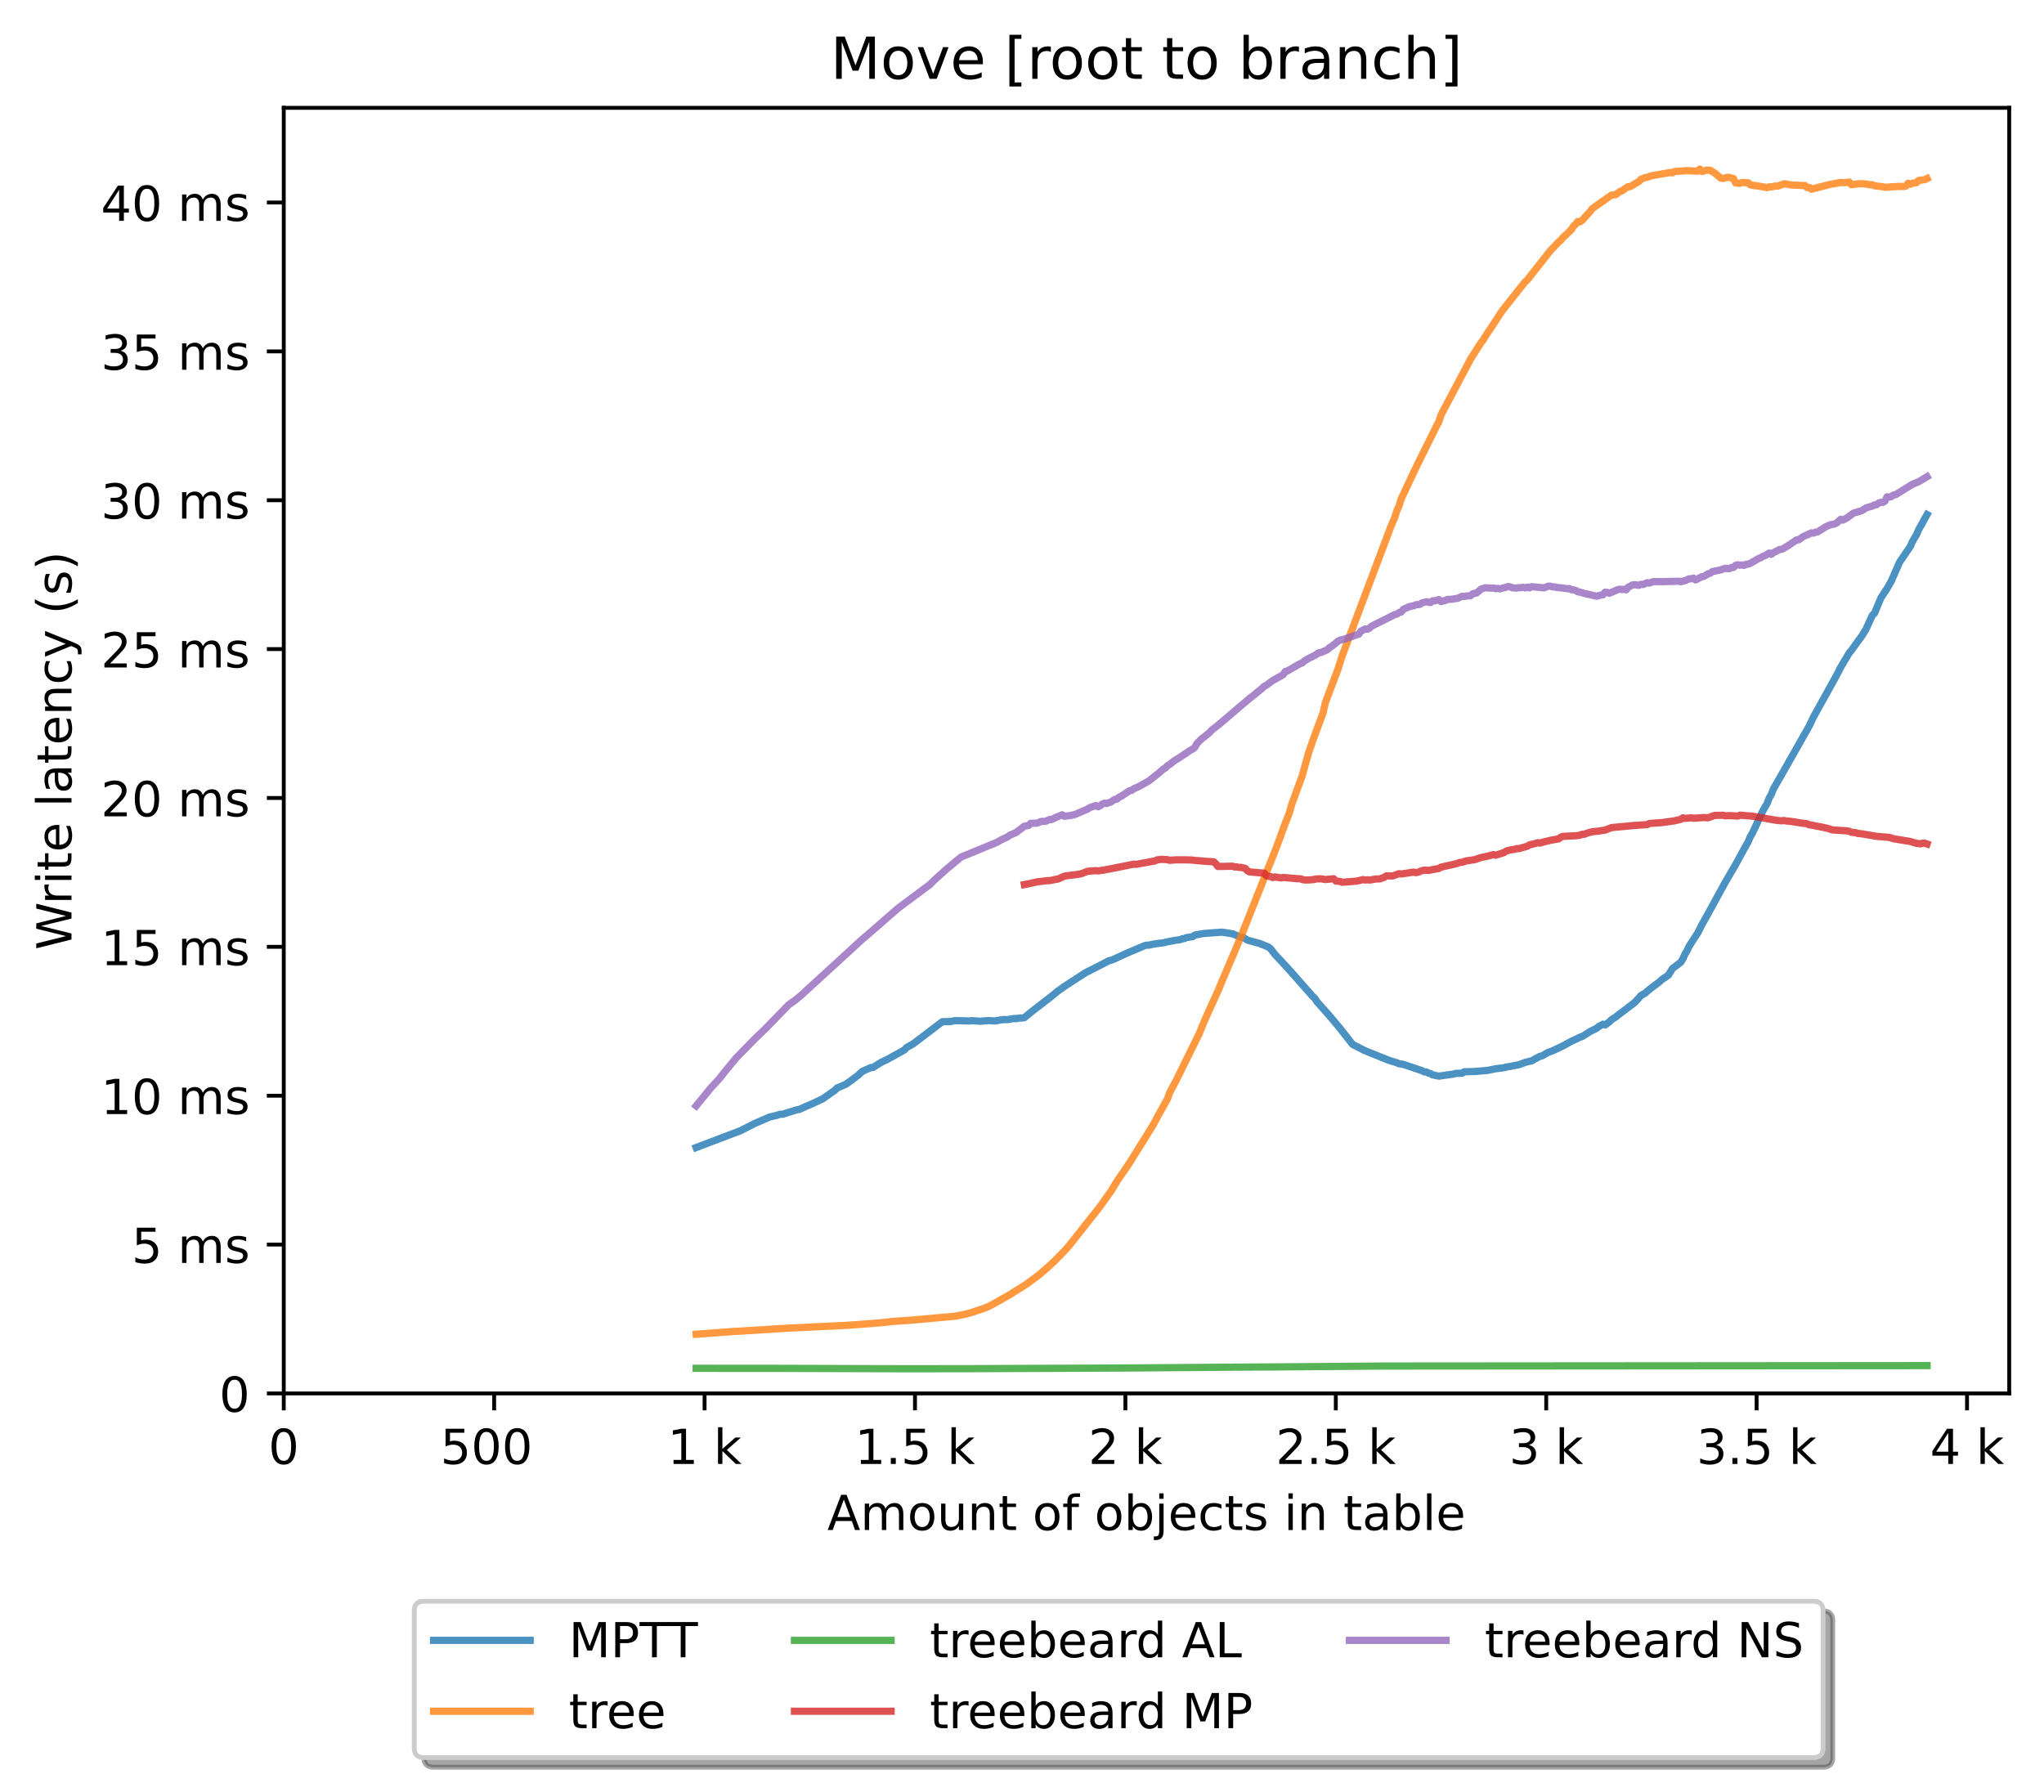 <?xml version="1.0" encoding="utf-8" standalone="no"?>
<!DOCTYPE svg PUBLIC "-//W3C//DTD SVG 1.1//EN"
  "http://www.w3.org/Graphics/SVG/1.1/DTD/svg11.dtd">
<!-- Created with matplotlib (https://matplotlib.org/) -->
<svg height="371.002pt" version="1.1" viewBox="0 0 423.051 371.002" width="423.051pt" xmlns="http://www.w3.org/2000/svg" xmlns:xlink="http://www.w3.org/1999/xlink">
 <defs>
  <style type="text/css">*{stroke-linecap:butt;stroke-linejoin:round;}</style>
 </defs>
 <g id="figure_1">
  <g id="patch_1">
   <path d="M 0 371.002 
L 423.051 371.002 
L 423.051 0 
L 0 0 
z
" style="fill:#ffffff;"/>
  </g>
  <g id="axes_1">
   <g id="patch_2">
    <path d="M 58.731 288.43 
L 415.851 288.43 
L 415.851 22.318 
L 58.731 22.318 
z
" style="fill:#ffffff;"/>
   </g>
   <g id="matplotlib.axis_1">
    <g id="xtick_1">
     <g id="line2d_1">
      <defs>
       <path d="M 0 0 
L 0 3.5 
" id="m781d53b196" style="stroke:#000000;stroke-width:0.8;"/>
      </defs>
      <g>
       <use style="stroke:#000000;stroke-width:0.8;" x="58.731" xlink:href="#m781d53b196" y="288.43"/>
      </g>
     </g>
     <g id="text_1">
      <!-- 0 -->
      <g transform="translate(55.55 303.029)scale(0.1 -0.1)">
       <defs>
        <path d="M 31.781 66.406 
Q 24.172 66.406 20.328 58.906 
Q 16.5 51.422 16.5 36.375 
Q 16.5 21.391 20.328 13.891 
Q 24.172 6.391 31.781 6.391 
Q 39.453 6.391 43.281 13.891 
Q 47.125 21.391 47.125 36.375 
Q 47.125 51.422 43.281 58.906 
Q 39.453 66.406 31.781 66.406 
z
M 31.781 74.219 
Q 44.047 74.219 50.516 64.516 
Q 56.984 54.828 56.984 36.375 
Q 56.984 17.969 50.516 8.266 
Q 44.047 -1.422 31.781 -1.422 
Q 19.531 -1.422 13.062 8.266 
Q 6.594 17.969 6.594 36.375 
Q 6.594 54.828 13.062 64.516 
Q 19.531 74.219 31.781 74.219 
z
" id="DejaVuSans-48"/>
       </defs>
       <use xlink:href="#DejaVuSans-48"/>
      </g>
     </g>
    </g>
    <g id="xtick_2">
     <g id="line2d_2">
      <g>
       <use style="stroke:#000000;stroke-width:0.8;" x="102.28" xlink:href="#m781d53b196" y="288.43"/>
      </g>
     </g>
     <g id="text_2">
      <!-- 500  -->
      <g transform="translate(91.147 303.029)scale(0.1 -0.1)">
       <defs>
        <path d="M 10.797 72.906 
L 49.516 72.906 
L 49.516 64.594 
L 19.828 64.594 
L 19.828 46.734 
Q 21.969 47.469 24.109 47.828 
Q 26.266 48.188 28.422 48.188 
Q 40.625 48.188 47.75 41.5 
Q 54.891 34.812 54.891 23.391 
Q 54.891 11.625 47.562 5.094 
Q 40.234 -1.422 26.906 -1.422 
Q 22.312 -1.422 17.547 -0.641 
Q 12.797 0.141 7.719 1.703 
L 7.719 11.625 
Q 12.109 9.234 16.797 8.062 
Q 21.484 6.891 26.703 6.891 
Q 35.156 6.891 40.078 11.328 
Q 45.016 15.766 45.016 23.391 
Q 45.016 31 40.078 35.438 
Q 35.156 39.891 26.703 39.891 
Q 22.75 39.891 18.812 39.016 
Q 14.891 38.141 10.797 36.281 
z
" id="DejaVuSans-53"/>
        <path id="DejaVuSans-32"/>
       </defs>
       <use xlink:href="#DejaVuSans-53"/>
       <use x="63.623" xlink:href="#DejaVuSans-48"/>
       <use x="127.246" xlink:href="#DejaVuSans-48"/>
       <use x="190.869" xlink:href="#DejaVuSans-32"/>
      </g>
     </g>
    </g>
    <g id="xtick_3">
     <g id="line2d_3">
      <g>
       <use style="stroke:#000000;stroke-width:0.8;" x="145.828" xlink:href="#m781d53b196" y="288.43"/>
      </g>
     </g>
     <g id="text_3">
      <!-- 1 k -->
      <g transform="translate(138.163 303.029)scale(0.1 -0.1)">
       <defs>
        <path d="M 12.406 8.297 
L 28.516 8.297 
L 28.516 63.922 
L 10.984 60.406 
L 10.984 69.391 
L 28.422 72.906 
L 38.281 72.906 
L 38.281 8.297 
L 54.391 8.297 
L 54.391 0 
L 12.406 0 
z
" id="DejaVuSans-49"/>
        <path d="M 9.078 75.984 
L 18.109 75.984 
L 18.109 31.109 
L 44.922 54.688 
L 56.391 54.688 
L 27.391 29.109 
L 57.625 0 
L 45.906 0 
L 18.109 26.703 
L 18.109 0 
L 9.078 0 
z
" id="DejaVuSans-107"/>
       </defs>
       <use xlink:href="#DejaVuSans-49"/>
       <use x="63.623" xlink:href="#DejaVuSans-32"/>
       <use x="95.41" xlink:href="#DejaVuSans-107"/>
      </g>
     </g>
    </g>
    <g id="xtick_4">
     <g id="line2d_4">
      <g>
       <use style="stroke:#000000;stroke-width:0.8;" x="189.377" xlink:href="#m781d53b196" y="288.43"/>
      </g>
     </g>
     <g id="text_4">
      <!-- 1.5 k -->
      <g transform="translate(176.941 303.029)scale(0.1 -0.1)">
       <defs>
        <path d="M 10.688 12.406 
L 21 12.406 
L 21 0 
L 10.688 0 
z
" id="DejaVuSans-46"/>
       </defs>
       <use xlink:href="#DejaVuSans-49"/>
       <use x="63.623" xlink:href="#DejaVuSans-46"/>
       <use x="95.41" xlink:href="#DejaVuSans-53"/>
       <use x="159.033" xlink:href="#DejaVuSans-32"/>
       <use x="190.82" xlink:href="#DejaVuSans-107"/>
      </g>
     </g>
    </g>
    <g id="xtick_5">
     <g id="line2d_5">
      <g>
       <use style="stroke:#000000;stroke-width:0.8;" x="232.926" xlink:href="#m781d53b196" y="288.43"/>
      </g>
     </g>
     <g id="text_5">
      <!-- 2 k -->
      <g transform="translate(225.26 303.029)scale(0.1 -0.1)">
       <defs>
        <path d="M 19.188 8.297 
L 53.609 8.297 
L 53.609 0 
L 7.328 0 
L 7.328 8.297 
Q 12.938 14.109 22.625 23.891 
Q 32.328 33.688 34.812 36.531 
Q 39.547 41.844 41.422 45.531 
Q 43.312 49.219 43.312 52.781 
Q 43.312 58.594 39.234 62.25 
Q 35.156 65.922 28.609 65.922 
Q 23.969 65.922 18.812 64.312 
Q 13.672 62.703 7.812 59.422 
L 7.812 69.391 
Q 13.766 71.781 18.938 73 
Q 24.125 74.219 28.422 74.219 
Q 39.75 74.219 46.484 68.547 
Q 53.219 62.891 53.219 53.422 
Q 53.219 48.922 51.531 44.891 
Q 49.859 40.875 45.406 35.406 
Q 44.188 33.984 37.641 27.219 
Q 31.109 20.453 19.188 8.297 
z
" id="DejaVuSans-50"/>
       </defs>
       <use xlink:href="#DejaVuSans-50"/>
       <use x="63.623" xlink:href="#DejaVuSans-32"/>
       <use x="95.41" xlink:href="#DejaVuSans-107"/>
      </g>
     </g>
    </g>
    <g id="xtick_6">
     <g id="line2d_6">
      <g>
       <use style="stroke:#000000;stroke-width:0.8;" x="276.474" xlink:href="#m781d53b196" y="288.43"/>
      </g>
     </g>
     <g id="text_6">
      <!-- 2.5 k -->
      <g transform="translate(264.038 303.029)scale(0.1 -0.1)">
       <use xlink:href="#DejaVuSans-50"/>
       <use x="63.623" xlink:href="#DejaVuSans-46"/>
       <use x="95.41" xlink:href="#DejaVuSans-53"/>
       <use x="159.033" xlink:href="#DejaVuSans-32"/>
       <use x="190.82" xlink:href="#DejaVuSans-107"/>
      </g>
     </g>
    </g>
    <g id="xtick_7">
     <g id="line2d_7">
      <g>
       <use style="stroke:#000000;stroke-width:0.8;" x="320.023" xlink:href="#m781d53b196" y="288.43"/>
      </g>
     </g>
     <g id="text_7">
      <!-- 3 k -->
      <g transform="translate(312.357 303.029)scale(0.1 -0.1)">
       <defs>
        <path d="M 40.578 39.312 
Q 47.656 37.797 51.625 33 
Q 55.609 28.219 55.609 21.188 
Q 55.609 10.406 48.188 4.484 
Q 40.766 -1.422 27.094 -1.422 
Q 22.516 -1.422 17.656 -0.516 
Q 12.797 0.391 7.625 2.203 
L 7.625 11.719 
Q 11.719 9.328 16.594 8.109 
Q 21.484 6.891 26.812 6.891 
Q 36.078 6.891 40.938 10.547 
Q 45.797 14.203 45.797 21.188 
Q 45.797 27.641 41.281 31.266 
Q 36.766 34.906 28.719 34.906 
L 20.219 34.906 
L 20.219 43.016 
L 29.109 43.016 
Q 36.375 43.016 40.234 45.922 
Q 44.094 48.828 44.094 54.297 
Q 44.094 59.906 40.109 62.906 
Q 36.141 65.922 28.719 65.922 
Q 24.656 65.922 20.016 65.031 
Q 15.375 64.156 9.812 62.312 
L 9.812 71.094 
Q 15.438 72.656 20.344 73.438 
Q 25.25 74.219 29.594 74.219 
Q 40.828 74.219 47.359 69.109 
Q 53.906 64.016 53.906 55.328 
Q 53.906 49.266 50.438 45.094 
Q 46.969 40.922 40.578 39.312 
z
" id="DejaVuSans-51"/>
       </defs>
       <use xlink:href="#DejaVuSans-51"/>
       <use x="63.623" xlink:href="#DejaVuSans-32"/>
       <use x="95.41" xlink:href="#DejaVuSans-107"/>
      </g>
     </g>
    </g>
    <g id="xtick_8">
     <g id="line2d_8">
      <g>
       <use style="stroke:#000000;stroke-width:0.8;" x="363.571" xlink:href="#m781d53b196" y="288.43"/>
      </g>
     </g>
     <g id="text_8">
      <!-- 3.5 k -->
      <g transform="translate(351.135 303.029)scale(0.1 -0.1)">
       <use xlink:href="#DejaVuSans-51"/>
       <use x="63.623" xlink:href="#DejaVuSans-46"/>
       <use x="95.41" xlink:href="#DejaVuSans-53"/>
       <use x="159.033" xlink:href="#DejaVuSans-32"/>
       <use x="190.82" xlink:href="#DejaVuSans-107"/>
      </g>
     </g>
    </g>
    <g id="xtick_9">
     <g id="line2d_9">
      <g>
       <use style="stroke:#000000;stroke-width:0.8;" x="407.12" xlink:href="#m781d53b196" y="288.43"/>
      </g>
     </g>
     <g id="text_9">
      <!-- 4 k -->
      <g transform="translate(399.454 303.029)scale(0.1 -0.1)">
       <defs>
        <path d="M 37.797 64.312 
L 12.891 25.391 
L 37.797 25.391 
z
M 35.203 72.906 
L 47.609 72.906 
L 47.609 25.391 
L 58.016 25.391 
L 58.016 17.188 
L 47.609 17.188 
L 47.609 0 
L 37.797 0 
L 37.797 17.188 
L 4.891 17.188 
L 4.891 26.703 
z
" id="DejaVuSans-52"/>
       </defs>
       <use xlink:href="#DejaVuSans-52"/>
       <use x="63.623" xlink:href="#DejaVuSans-32"/>
       <use x="95.41" xlink:href="#DejaVuSans-107"/>
      </g>
     </g>
    </g>
    <g id="text_10">
     <!-- Amount of objects in table -->
     <g transform="translate(171.233 316.707)scale(0.1 -0.1)">
      <defs>
       <path d="M 34.188 63.188 
L 20.797 26.906 
L 47.609 26.906 
z
M 28.609 72.906 
L 39.797 72.906 
L 67.578 0 
L 57.328 0 
L 50.688 18.703 
L 17.828 18.703 
L 11.188 0 
L 0.781 0 
z
" id="DejaVuSans-65"/>
       <path d="M 52 44.188 
Q 55.375 50.25 60.062 53.125 
Q 64.75 56 71.094 56 
Q 79.641 56 84.281 50.016 
Q 88.922 44.047 88.922 33.016 
L 88.922 0 
L 79.891 0 
L 79.891 32.719 
Q 79.891 40.578 77.094 44.375 
Q 74.312 48.188 68.609 48.188 
Q 61.625 48.188 57.562 43.547 
Q 53.516 38.922 53.516 30.906 
L 53.516 0 
L 44.484 0 
L 44.484 32.719 
Q 44.484 40.625 41.703 44.406 
Q 38.922 48.188 33.109 48.188 
Q 26.219 48.188 22.156 43.531 
Q 18.109 38.875 18.109 30.906 
L 18.109 0 
L 9.078 0 
L 9.078 54.688 
L 18.109 54.688 
L 18.109 46.188 
Q 21.188 51.219 25.484 53.609 
Q 29.781 56 35.688 56 
Q 41.656 56 45.828 52.969 
Q 50 49.953 52 44.188 
z
" id="DejaVuSans-109"/>
       <path d="M 30.609 48.391 
Q 23.391 48.391 19.188 42.75 
Q 14.984 37.109 14.984 27.297 
Q 14.984 17.484 19.156 11.844 
Q 23.344 6.203 30.609 6.203 
Q 37.797 6.203 41.984 11.859 
Q 46.188 17.531 46.188 27.297 
Q 46.188 37.016 41.984 42.703 
Q 37.797 48.391 30.609 48.391 
z
M 30.609 56 
Q 42.328 56 49.016 48.375 
Q 55.719 40.766 55.719 27.297 
Q 55.719 13.875 49.016 6.219 
Q 42.328 -1.422 30.609 -1.422 
Q 18.844 -1.422 12.172 6.219 
Q 5.516 13.875 5.516 27.297 
Q 5.516 40.766 12.172 48.375 
Q 18.844 56 30.609 56 
z
" id="DejaVuSans-111"/>
       <path d="M 8.5 21.578 
L 8.5 54.688 
L 17.484 54.688 
L 17.484 21.922 
Q 17.484 14.156 20.5 10.266 
Q 23.531 6.391 29.594 6.391 
Q 36.859 6.391 41.078 11.031 
Q 45.312 15.672 45.312 23.688 
L 45.312 54.688 
L 54.297 54.688 
L 54.297 0 
L 45.312 0 
L 45.312 8.406 
Q 42.047 3.422 37.719 1 
Q 33.406 -1.422 27.688 -1.422 
Q 18.266 -1.422 13.375 4.438 
Q 8.5 10.297 8.5 21.578 
z
M 31.109 56 
z
" id="DejaVuSans-117"/>
       <path d="M 54.891 33.016 
L 54.891 0 
L 45.906 0 
L 45.906 32.719 
Q 45.906 40.484 42.875 44.328 
Q 39.844 48.188 33.797 48.188 
Q 26.516 48.188 22.312 43.547 
Q 18.109 38.922 18.109 30.906 
L 18.109 0 
L 9.078 0 
L 9.078 54.688 
L 18.109 54.688 
L 18.109 46.188 
Q 21.344 51.125 25.703 53.562 
Q 30.078 56 35.797 56 
Q 45.219 56 50.047 50.172 
Q 54.891 44.344 54.891 33.016 
z
" id="DejaVuSans-110"/>
       <path d="M 18.312 70.219 
L 18.312 54.688 
L 36.812 54.688 
L 36.812 47.703 
L 18.312 47.703 
L 18.312 18.016 
Q 18.312 11.328 20.141 9.422 
Q 21.969 7.516 27.594 7.516 
L 36.812 7.516 
L 36.812 0 
L 27.594 0 
Q 17.188 0 13.234 3.875 
Q 9.281 7.766 9.281 18.016 
L 9.281 47.703 
L 2.688 47.703 
L 2.688 54.688 
L 9.281 54.688 
L 9.281 70.219 
z
" id="DejaVuSans-116"/>
       <path d="M 37.109 75.984 
L 37.109 68.5 
L 28.516 68.5 
Q 23.688 68.5 21.797 66.547 
Q 19.922 64.594 19.922 59.516 
L 19.922 54.688 
L 34.719 54.688 
L 34.719 47.703 
L 19.922 47.703 
L 19.922 0 
L 10.891 0 
L 10.891 47.703 
L 2.297 47.703 
L 2.297 54.688 
L 10.891 54.688 
L 10.891 58.5 
Q 10.891 67.625 15.141 71.797 
Q 19.391 75.984 28.609 75.984 
z
" id="DejaVuSans-102"/>
       <path d="M 48.688 27.297 
Q 48.688 37.203 44.609 42.844 
Q 40.531 48.484 33.406 48.484 
Q 26.266 48.484 22.188 42.844 
Q 18.109 37.203 18.109 27.297 
Q 18.109 17.391 22.188 11.75 
Q 26.266 6.109 33.406 6.109 
Q 40.531 6.109 44.609 11.75 
Q 48.688 17.391 48.688 27.297 
z
M 18.109 46.391 
Q 20.953 51.266 25.266 53.625 
Q 29.594 56 35.594 56 
Q 45.562 56 51.781 48.094 
Q 58.016 40.188 58.016 27.297 
Q 58.016 14.406 51.781 6.484 
Q 45.562 -1.422 35.594 -1.422 
Q 29.594 -1.422 25.266 0.953 
Q 20.953 3.328 18.109 8.203 
L 18.109 0 
L 9.078 0 
L 9.078 75.984 
L 18.109 75.984 
z
" id="DejaVuSans-98"/>
       <path d="M 9.422 54.688 
L 18.406 54.688 
L 18.406 -0.984 
Q 18.406 -11.422 14.422 -16.109 
Q 10.453 -20.797 1.609 -20.797 
L -1.812 -20.797 
L -1.812 -13.188 
L 0.594 -13.188 
Q 5.719 -13.188 7.562 -10.812 
Q 9.422 -8.453 9.422 -0.984 
z
M 9.422 75.984 
L 18.406 75.984 
L 18.406 64.594 
L 9.422 64.594 
z
" id="DejaVuSans-106"/>
       <path d="M 56.203 29.594 
L 56.203 25.203 
L 14.891 25.203 
Q 15.484 15.922 20.484 11.062 
Q 25.484 6.203 34.422 6.203 
Q 39.594 6.203 44.453 7.469 
Q 49.312 8.734 54.109 11.281 
L 54.109 2.781 
Q 49.266 0.734 44.188 -0.344 
Q 39.109 -1.422 33.891 -1.422 
Q 20.797 -1.422 13.156 6.188 
Q 5.516 13.812 5.516 26.812 
Q 5.516 40.234 12.766 48.109 
Q 20.016 56 32.328 56 
Q 43.359 56 49.781 48.891 
Q 56.203 41.797 56.203 29.594 
z
M 47.219 32.234 
Q 47.125 39.594 43.094 43.984 
Q 39.062 48.391 32.422 48.391 
Q 24.906 48.391 20.391 44.141 
Q 15.875 39.891 15.188 32.172 
z
" id="DejaVuSans-101"/>
       <path d="M 48.781 52.594 
L 48.781 44.188 
Q 44.969 46.297 41.141 47.344 
Q 37.312 48.391 33.406 48.391 
Q 24.656 48.391 19.812 42.844 
Q 14.984 37.312 14.984 27.297 
Q 14.984 17.281 19.812 11.734 
Q 24.656 6.203 33.406 6.203 
Q 37.312 6.203 41.141 7.25 
Q 44.969 8.297 48.781 10.406 
L 48.781 2.094 
Q 45.016 0.344 40.984 -0.531 
Q 36.969 -1.422 32.422 -1.422 
Q 20.062 -1.422 12.781 6.344 
Q 5.516 14.109 5.516 27.297 
Q 5.516 40.672 12.859 48.328 
Q 20.219 56 33.016 56 
Q 37.156 56 41.109 55.141 
Q 45.062 54.297 48.781 52.594 
z
" id="DejaVuSans-99"/>
       <path d="M 44.281 53.078 
L 44.281 44.578 
Q 40.484 46.531 36.375 47.5 
Q 32.281 48.484 27.875 48.484 
Q 21.188 48.484 17.844 46.438 
Q 14.5 44.391 14.5 40.281 
Q 14.5 37.156 16.891 35.375 
Q 19.281 33.594 26.516 31.984 
L 29.594 31.297 
Q 39.156 29.25 43.188 25.516 
Q 47.219 21.781 47.219 15.094 
Q 47.219 7.469 41.188 3.016 
Q 35.156 -1.422 24.609 -1.422 
Q 20.219 -1.422 15.453 -0.562 
Q 10.688 0.297 5.422 2 
L 5.422 11.281 
Q 10.406 8.688 15.234 7.391 
Q 20.062 6.109 24.812 6.109 
Q 31.156 6.109 34.562 8.281 
Q 37.984 10.453 37.984 14.406 
Q 37.984 18.062 35.516 20.016 
Q 33.062 21.969 24.703 23.781 
L 21.578 24.516 
Q 13.234 26.266 9.516 29.906 
Q 5.812 33.547 5.812 39.891 
Q 5.812 47.609 11.281 51.797 
Q 16.75 56 26.812 56 
Q 31.781 56 36.172 55.266 
Q 40.578 54.547 44.281 53.078 
z
" id="DejaVuSans-115"/>
       <path d="M 9.422 54.688 
L 18.406 54.688 
L 18.406 0 
L 9.422 0 
z
M 9.422 75.984 
L 18.406 75.984 
L 18.406 64.594 
L 9.422 64.594 
z
" id="DejaVuSans-105"/>
       <path d="M 34.281 27.484 
Q 23.391 27.484 19.188 25 
Q 14.984 22.516 14.984 16.5 
Q 14.984 11.719 18.141 8.906 
Q 21.297 6.109 26.703 6.109 
Q 34.188 6.109 38.703 11.406 
Q 43.219 16.703 43.219 25.484 
L 43.219 27.484 
z
M 52.203 31.203 
L 52.203 0 
L 43.219 0 
L 43.219 8.297 
Q 40.141 3.328 35.547 0.953 
Q 30.953 -1.422 24.312 -1.422 
Q 15.922 -1.422 10.953 3.297 
Q 6 8.016 6 15.922 
Q 6 25.141 12.172 29.828 
Q 18.359 34.516 30.609 34.516 
L 43.219 34.516 
L 43.219 35.406 
Q 43.219 41.609 39.141 45 
Q 35.062 48.391 27.688 48.391 
Q 23 48.391 18.547 47.266 
Q 14.109 46.141 10.016 43.891 
L 10.016 52.203 
Q 14.938 54.109 19.578 55.047 
Q 24.219 56 28.609 56 
Q 40.484 56 46.344 49.844 
Q 52.203 43.703 52.203 31.203 
z
" id="DejaVuSans-97"/>
       <path d="M 9.422 75.984 
L 18.406 75.984 
L 18.406 0 
L 9.422 0 
z
" id="DejaVuSans-108"/>
      </defs>
      <use xlink:href="#DejaVuSans-65"/>
      <use x="68.408" xlink:href="#DejaVuSans-109"/>
      <use x="165.82" xlink:href="#DejaVuSans-111"/>
      <use x="227.002" xlink:href="#DejaVuSans-117"/>
      <use x="290.381" xlink:href="#DejaVuSans-110"/>
      <use x="353.76" xlink:href="#DejaVuSans-116"/>
      <use x="392.969" xlink:href="#DejaVuSans-32"/>
      <use x="424.756" xlink:href="#DejaVuSans-111"/>
      <use x="485.938" xlink:href="#DejaVuSans-102"/>
      <use x="521.143" xlink:href="#DejaVuSans-32"/>
      <use x="552.93" xlink:href="#DejaVuSans-111"/>
      <use x="614.111" xlink:href="#DejaVuSans-98"/>
      <use x="677.588" xlink:href="#DejaVuSans-106"/>
      <use x="705.371" xlink:href="#DejaVuSans-101"/>
      <use x="766.895" xlink:href="#DejaVuSans-99"/>
      <use x="821.875" xlink:href="#DejaVuSans-116"/>
      <use x="861.084" xlink:href="#DejaVuSans-115"/>
      <use x="913.184" xlink:href="#DejaVuSans-32"/>
      <use x="944.971" xlink:href="#DejaVuSans-105"/>
      <use x="972.754" xlink:href="#DejaVuSans-110"/>
      <use x="1036.133" xlink:href="#DejaVuSans-32"/>
      <use x="1067.92" xlink:href="#DejaVuSans-116"/>
      <use x="1107.129" xlink:href="#DejaVuSans-97"/>
      <use x="1168.408" xlink:href="#DejaVuSans-98"/>
      <use x="1231.885" xlink:href="#DejaVuSans-108"/>
      <use x="1259.668" xlink:href="#DejaVuSans-101"/>
     </g>
    </g>
   </g>
   <g id="matplotlib.axis_2">
    <g id="ytick_1">
     <g id="line2d_10">
      <defs>
       <path d="M 0 0 
L -3.5 0 
" id="m451fdab299" style="stroke:#000000;stroke-width:0.8;"/>
      </defs>
      <g>
       <use style="stroke:#000000;stroke-width:0.8;" x="58.731" xlink:href="#m451fdab299" y="288.43"/>
      </g>
     </g>
     <g id="text_11">
      <!-- 0 -->
      <g transform="translate(45.369 292.229)scale(0.1 -0.1)">
       <use xlink:href="#DejaVuSans-48"/>
      </g>
     </g>
    </g>
    <g id="ytick_2">
     <g id="line2d_11">
      <g>
       <use style="stroke:#000000;stroke-width:0.8;" x="58.731" xlink:href="#m451fdab299" y="257.616"/>
      </g>
     </g>
     <g id="text_12">
      <!-- 5 ms -->
      <g transform="translate(27.241 261.415)scale(0.1 -0.1)">
       <use xlink:href="#DejaVuSans-53"/>
       <use x="63.623" xlink:href="#DejaVuSans-32"/>
       <use x="95.41" xlink:href="#DejaVuSans-109"/>
       <use x="192.822" xlink:href="#DejaVuSans-115"/>
      </g>
     </g>
    </g>
    <g id="ytick_3">
     <g id="line2d_12">
      <g>
       <use style="stroke:#000000;stroke-width:0.8;" x="58.731" xlink:href="#m451fdab299" y="226.802"/>
      </g>
     </g>
     <g id="text_13">
      <!-- 10 ms -->
      <g transform="translate(20.878 230.601)scale(0.1 -0.1)">
       <use xlink:href="#DejaVuSans-49"/>
       <use x="63.623" xlink:href="#DejaVuSans-48"/>
       <use x="127.246" xlink:href="#DejaVuSans-32"/>
       <use x="159.033" xlink:href="#DejaVuSans-109"/>
       <use x="256.445" xlink:href="#DejaVuSans-115"/>
      </g>
     </g>
    </g>
    <g id="ytick_4">
     <g id="line2d_13">
      <g>
       <use style="stroke:#000000;stroke-width:0.8;" x="58.731" xlink:href="#m451fdab299" y="195.988"/>
      </g>
     </g>
     <g id="text_14">
      <!-- 15 ms -->
      <g transform="translate(20.878 199.787)scale(0.1 -0.1)">
       <use xlink:href="#DejaVuSans-49"/>
       <use x="63.623" xlink:href="#DejaVuSans-53"/>
       <use x="127.246" xlink:href="#DejaVuSans-32"/>
       <use x="159.033" xlink:href="#DejaVuSans-109"/>
       <use x="256.445" xlink:href="#DejaVuSans-115"/>
      </g>
     </g>
    </g>
    <g id="ytick_5">
     <g id="line2d_14">
      <g>
       <use style="stroke:#000000;stroke-width:0.8;" x="58.731" xlink:href="#m451fdab299" y="165.174"/>
      </g>
     </g>
     <g id="text_15">
      <!-- 20 ms -->
      <g transform="translate(20.878 168.973)scale(0.1 -0.1)">
       <use xlink:href="#DejaVuSans-50"/>
       <use x="63.623" xlink:href="#DejaVuSans-48"/>
       <use x="127.246" xlink:href="#DejaVuSans-32"/>
       <use x="159.033" xlink:href="#DejaVuSans-109"/>
       <use x="256.445" xlink:href="#DejaVuSans-115"/>
      </g>
     </g>
    </g>
    <g id="ytick_6">
     <g id="line2d_15">
      <g>
       <use style="stroke:#000000;stroke-width:0.8;" x="58.731" xlink:href="#m451fdab299" y="134.36"/>
      </g>
     </g>
     <g id="text_16">
      <!-- 25 ms -->
      <g transform="translate(20.878 138.159)scale(0.1 -0.1)">
       <use xlink:href="#DejaVuSans-50"/>
       <use x="63.623" xlink:href="#DejaVuSans-53"/>
       <use x="127.246" xlink:href="#DejaVuSans-32"/>
       <use x="159.033" xlink:href="#DejaVuSans-109"/>
       <use x="256.445" xlink:href="#DejaVuSans-115"/>
      </g>
     </g>
    </g>
    <g id="ytick_7">
     <g id="line2d_16">
      <g>
       <use style="stroke:#000000;stroke-width:0.8;" x="58.731" xlink:href="#m451fdab299" y="103.546"/>
      </g>
     </g>
     <g id="text_17">
      <!-- 30 ms -->
      <g transform="translate(20.878 107.345)scale(0.1 -0.1)">
       <use xlink:href="#DejaVuSans-51"/>
       <use x="63.623" xlink:href="#DejaVuSans-48"/>
       <use x="127.246" xlink:href="#DejaVuSans-32"/>
       <use x="159.033" xlink:href="#DejaVuSans-109"/>
       <use x="256.445" xlink:href="#DejaVuSans-115"/>
      </g>
     </g>
    </g>
    <g id="ytick_8">
     <g id="line2d_17">
      <g>
       <use style="stroke:#000000;stroke-width:0.8;" x="58.731" xlink:href="#m451fdab299" y="72.732"/>
      </g>
     </g>
     <g id="text_18">
      <!-- 35 ms -->
      <g transform="translate(20.878 76.531)scale(0.1 -0.1)">
       <use xlink:href="#DejaVuSans-51"/>
       <use x="63.623" xlink:href="#DejaVuSans-53"/>
       <use x="127.246" xlink:href="#DejaVuSans-32"/>
       <use x="159.033" xlink:href="#DejaVuSans-109"/>
       <use x="256.445" xlink:href="#DejaVuSans-115"/>
      </g>
     </g>
    </g>
    <g id="ytick_9">
     <g id="line2d_18">
      <g>
       <use style="stroke:#000000;stroke-width:0.8;" x="58.731" xlink:href="#m451fdab299" y="41.918"/>
      </g>
     </g>
     <g id="text_19">
      <!-- 40 ms -->
      <g transform="translate(20.878 45.717)scale(0.1 -0.1)">
       <use xlink:href="#DejaVuSans-52"/>
       <use x="63.623" xlink:href="#DejaVuSans-48"/>
       <use x="127.246" xlink:href="#DejaVuSans-32"/>
       <use x="159.033" xlink:href="#DejaVuSans-109"/>
       <use x="256.445" xlink:href="#DejaVuSans-115"/>
      </g>
     </g>
    </g>
    <g id="text_20">
     <!-- Write latency (s) -->
     <g transform="translate(14.798 196.626)rotate(-90)scale(0.1 -0.1)">
      <defs>
       <path d="M 3.328 72.906 
L 13.281 72.906 
L 28.609 11.281 
L 43.891 72.906 
L 54.984 72.906 
L 70.312 11.281 
L 85.594 72.906 
L 95.609 72.906 
L 77.297 0 
L 64.891 0 
L 49.516 63.281 
L 33.984 0 
L 21.578 0 
z
" id="DejaVuSans-87"/>
       <path d="M 41.109 46.297 
Q 39.594 47.172 37.812 47.578 
Q 36.031 48 33.891 48 
Q 26.266 48 22.188 43.047 
Q 18.109 38.094 18.109 28.812 
L 18.109 0 
L 9.078 0 
L 9.078 54.688 
L 18.109 54.688 
L 18.109 46.188 
Q 20.953 51.172 25.484 53.578 
Q 30.031 56 36.531 56 
Q 37.453 56 38.578 55.875 
Q 39.703 55.766 41.062 55.516 
z
" id="DejaVuSans-114"/>
       <path d="M 32.172 -5.078 
Q 28.375 -14.844 24.75 -17.812 
Q 21.141 -20.797 15.094 -20.797 
L 7.906 -20.797 
L 7.906 -13.281 
L 13.188 -13.281 
Q 16.891 -13.281 18.938 -11.516 
Q 21 -9.766 23.484 -3.219 
L 25.094 0.875 
L 2.984 54.688 
L 12.5 54.688 
L 29.594 11.922 
L 46.688 54.688 
L 56.203 54.688 
z
" id="DejaVuSans-121"/>
       <path d="M 31 75.875 
Q 24.469 64.656 21.281 53.656 
Q 18.109 42.672 18.109 31.391 
Q 18.109 20.125 21.312 9.062 
Q 24.516 -2 31 -13.188 
L 23.188 -13.188 
Q 15.875 -1.703 12.234 9.375 
Q 8.594 20.453 8.594 31.391 
Q 8.594 42.281 12.203 53.312 
Q 15.828 64.359 23.188 75.875 
z
" id="DejaVuSans-40"/>
       <path d="M 8.016 75.875 
L 15.828 75.875 
Q 23.141 64.359 26.781 53.312 
Q 30.422 42.281 30.422 31.391 
Q 30.422 20.453 26.781 9.375 
Q 23.141 -1.703 15.828 -13.188 
L 8.016 -13.188 
Q 14.5 -2 17.703 9.062 
Q 20.906 20.125 20.906 31.391 
Q 20.906 42.672 17.703 53.656 
Q 14.5 64.656 8.016 75.875 
z
" id="DejaVuSans-41"/>
      </defs>
      <use xlink:href="#DejaVuSans-87"/>
      <use x="94.377" xlink:href="#DejaVuSans-114"/>
      <use x="135.49" xlink:href="#DejaVuSans-105"/>
      <use x="163.273" xlink:href="#DejaVuSans-116"/>
      <use x="202.482" xlink:href="#DejaVuSans-101"/>
      <use x="264.006" xlink:href="#DejaVuSans-32"/>
      <use x="295.793" xlink:href="#DejaVuSans-108"/>
      <use x="323.576" xlink:href="#DejaVuSans-97"/>
      <use x="384.855" xlink:href="#DejaVuSans-116"/>
      <use x="424.064" xlink:href="#DejaVuSans-101"/>
      <use x="485.588" xlink:href="#DejaVuSans-110"/>
      <use x="548.967" xlink:href="#DejaVuSans-99"/>
      <use x="603.947" xlink:href="#DejaVuSans-121"/>
      <use x="663.127" xlink:href="#DejaVuSans-32"/>
      <use x="694.914" xlink:href="#DejaVuSans-40"/>
      <use x="733.928" xlink:href="#DejaVuSans-115"/>
      <use x="786.027" xlink:href="#DejaVuSans-41"/>
     </g>
    </g>
   </g>
   <g id="line2d_19">
    <path clip-path="url(#p76b51d8595)" d="M 144.086 237.528 
L 144.957 237.197 
L 153.232 234.059 
L 156.28 232.519 
L 159.328 231.199 
L 160.635 230.91 
L 161.506 230.624 
L 161.941 230.649 
L 164.99 229.697 
L 165.425 229.656 
L 166.732 229.05 
L 168.474 228.301 
L 169.78 227.673 
L 170.216 227.497 
L 172.828 225.651 
L 173.264 225.201 
L 174.57 224.652 
L 175.006 224.471 
L 175.877 223.866 
L 177.619 222.551 
L 178.49 221.759 
L 180.232 220.979 
L 180.667 220.974 
L 181.538 220.422 
L 182.409 219.876 
L 183.716 219.258 
L 187.2 217.317 
L 187.635 216.837 
L 188.941 216.112 
L 195.038 211.482 
L 196.78 211.448 
L 197.651 211.261 
L 199.829 211.31 
L 200.7 211.338 
L 201.135 211.261 
L 202.877 211.391 
L 204.619 211.249 
L 205.925 211.332 
L 207.232 211.102 
L 207.667 211.039 
L 208.538 211.055 
L 209.845 210.818 
L 210.28 210.871 
L 210.716 210.753 
L 211.587 210.709 
L 212.022 210.645 
L 213.329 209.558 
L 217.684 206.186 
L 218.99 205.119 
L 220.296 204.191 
L 224.651 201.353 
L 226.829 200.254 
L 228.571 199.362 
L 229.442 198.901 
L 230.313 198.646 
L 231.184 198.249 
L 233.361 197.246 
L 236.845 195.775 
L 237.28 195.639 
L 237.716 195.647 
L 239.022 195.373 
L 240.764 195.158 
L 241.635 194.949 
L 243.377 194.619 
L 244.248 194.507 
L 244.684 194.318 
L 245.119 194.267 
L 245.555 194.081 
L 246.861 193.883 
L 247.297 193.551 
L 249.038 193.24 
L 251.651 193.031 
L 252.958 192.953 
L 254.7 193.227 
L 255.135 193.291 
L 256.877 194.046 
L 257.313 194.045 
L 258.184 194.6 
L 260.797 195.317 
L 262.539 196.037 
L 262.974 196.379 
L 263.845 197.522 
L 266.458 200.32 
L 267.764 201.792 
L 270.813 205.247 
L 271.684 206.239 
L 272.119 206.628 
L 272.555 207.319 
L 275.168 210.258 
L 277.345 212.863 
L 278.651 214.535 
L 279.958 216.187 
L 282.571 217.514 
L 284.313 218.207 
L 287.361 219.442 
L 289.103 219.981 
L 289.539 220.179 
L 290.41 220.301 
L 294.329 221.628 
L 294.764 221.872 
L 295.2 221.879 
L 295.635 222.119 
L 296.071 222.216 
L 296.506 222.486 
L 297.813 222.755 
L 299.119 222.562 
L 300.861 222.326 
L 301.297 222.18 
L 302.603 222.156 
L 303.039 221.858 
L 305.216 221.794 
L 306.958 221.644 
L 307.829 221.578 
L 309.571 221.22 
L 311.313 221.007 
L 311.748 220.867 
L 312.619 220.734 
L 314.361 220.396 
L 315.668 219.906 
L 316.539 219.686 
L 316.974 219.606 
L 318.716 218.653 
L 319.152 218.564 
L 320.023 218.067 
L 320.458 217.813 
L 321.329 217.52 
L 323.507 216.482 
L 325.248 215.527 
L 326.555 214.929 
L 326.99 214.681 
L 327.426 214.578 
L 329.168 213.481 
L 330.039 213.055 
L 330.474 212.838 
L 330.91 212.476 
L 331.781 212.002 
L 332.216 212.157 
L 333.087 211.523 
L 333.523 211.073 
L 334.394 210.53 
L 335.265 209.848 
L 338.313 207.525 
L 339.184 206.58 
L 339.619 206.075 
L 340.49 205.57 
L 341.361 204.827 
L 343.539 203.163 
L 343.974 202.75 
L 345.281 201.882 
L 346.152 200.485 
L 347.894 199.157 
L 348.329 198.417 
L 348.765 197.448 
L 349.2 196.762 
L 349.636 195.805 
L 351.378 193.132 
L 352.249 191.396 
L 353.555 189.068 
L 357.039 182.703 
L 359.216 178.971 
L 360.958 175.774 
L 361.829 174.239 
L 362.265 173.174 
L 362.7 172.449 
L 364.878 167.796 
L 365.749 166.3 
L 366.184 165.16 
L 366.62 164.42 
L 367.055 163.299 
L 369.668 158.736 
L 373.152 152.582 
L 374.458 150.274 
L 375.329 148.439 
L 380.12 139.786 
L 380.991 138.09 
L 382.297 135.881 
L 382.733 135.148 
L 383.168 134.649 
L 384.475 132.823 
L 385.345 131.647 
L 386.216 130.233 
L 387.523 127.351 
L 387.958 126.976 
L 389.265 123.826 
L 390.571 121.805 
L 391.442 120.289 
L 393.184 116.316 
L 395.362 113.139 
L 395.797 112.139 
L 396.668 110.664 
L 397.104 109.644 
L 398.846 106.517 
L 398.846 106.517 
" style="fill:none;stroke:#1f77b4;stroke-linecap:square;stroke-opacity:0.8;stroke-width:1.5;"/>
   </g>
   <g id="line2d_20">
    <path clip-path="url(#p76b51d8595)" d="M 144.086 276.177 
L 151.49 275.633 
L 162.812 274.939 
L 175.441 274.323 
L 180.667 273.938 
L 183.716 273.657 
L 184.587 273.547 
L 188.941 273.236 
L 197.651 272.447 
L 199.829 272.018 
L 201.135 271.664 
L 204.183 270.627 
L 205.49 269.973 
L 208.974 267.999 
L 212.458 265.811 
L 215.071 263.875 
L 216.813 262.36 
L 218.119 261.162 
L 220.732 258.491 
L 221.603 257.438 
L 222.909 255.778 
L 227.7 249.72 
L 229.442 247.252 
L 229.877 246.68 
L 231.184 244.519 
L 233.796 240.69 
L 238.587 232.993 
L 239.893 230.57 
L 241.635 227.464 
L 242.071 226.206 
L 243.377 223.751 
L 248.168 214.044 
L 249.038 211.905 
L 249.909 209.907 
L 252.087 205.122 
L 252.958 203.017 
L 256.877 193.802 
L 264.28 175.157 
L 266.022 170.394 
L 266.893 168.208 
L 267.329 166.568 
L 269.506 160.624 
L 270.813 155.906 
L 271.684 153.379 
L 273.861 147.487 
L 274.297 145.476 
L 276.91 138.542 
L 277.781 135.788 
L 287.797 109.173 
L 288.668 107.141 
L 289.103 105.716 
L 289.539 104.801 
L 289.974 103.347 
L 293.023 96.859 
L 296.071 90.703 
L 297.377 88.081 
L 297.813 87.274 
L 298.248 85.893 
L 304.345 74.366 
L 306.523 70.933 
L 306.958 70.392 
L 307.829 68.982 
L 308.7 67.713 
L 310.877 64.374 
L 315.668 58.32 
L 316.103 57.953 
L 320.894 51.862 
L 322.636 50.054 
L 323.071 49.688 
L 323.507 49.138 
L 324.377 48.369 
L 325.248 47.489 
L 325.684 46.783 
L 326.119 46.436 
L 326.555 45.845 
L 326.99 45.925 
L 327.426 45.635 
L 329.168 43.712 
L 329.603 43.133 
L 333.523 40.39 
L 334.394 40.3 
L 335.265 39.649 
L 335.7 39.508 
L 336.571 38.876 
L 337.007 38.635 
L 337.442 38.617 
L 339.184 37.575 
L 339.619 37.108 
L 340.49 36.776 
L 340.926 36.697 
L 341.797 36.382 
L 345.716 35.705 
L 346.152 35.768 
L 346.587 35.498 
L 349.2 35.314 
L 351.378 35.44 
L 351.813 34.99 
L 352.249 35.484 
L 352.684 35.408 
L 353.12 35.215 
L 353.991 35.259 
L 354.861 35.794 
L 356.168 36.881 
L 356.603 36.936 
L 357.474 36.724 
L 357.91 36.719 
L 358.781 36.967 
L 359.216 37.862 
L 360.087 37.957 
L 360.523 37.767 
L 361.829 37.847 
L 362.265 38.276 
L 364.878 38.661 
L 365.749 38.852 
L 366.184 38.664 
L 366.62 38.679 
L 367.491 38.508 
L 367.926 38.533 
L 368.797 38.222 
L 369.233 38.03 
L 370.974 38.318 
L 373.587 38.409 
L 374.023 38.834 
L 374.458 38.791 
L 374.894 39.169 
L 376.2 38.823 
L 378.813 38.158 
L 380.991 37.768 
L 381.862 37.811 
L 382.733 37.678 
L 383.168 38.23 
L 384.91 38.01 
L 386.216 38.091 
L 387.087 38.261 
L 387.523 38.24 
L 387.958 38.457 
L 389.7 38.652 
L 390.136 38.781 
L 391.442 38.675 
L 393.184 38.585 
L 394.055 38.598 
L 394.491 38.515 
L 394.926 37.938 
L 395.362 38.139 
L 395.797 37.93 
L 396.668 37.815 
L 397.104 37.344 
L 398.41 37.176 
L 398.846 36.962 
L 398.846 36.962 
" style="fill:none;stroke:#ff7f0e;stroke-linecap:square;stroke-opacity:0.8;stroke-width:1.5;"/>
   </g>
   <g id="line2d_21">
    <path clip-path="url(#p76b51d8595)" d="M 144.086 283.226 
L 150.183 283.231 
L 158.457 283.232 
L 187.635 283.318 
L 201.571 283.299 
L 233.796 283.165 
L 240.764 283.107 
L 255.571 282.991 
L 262.974 282.945 
L 265.587 282.93 
L 286.49 282.761 
L 398.846 282.674 
L 398.846 282.674 
" style="fill:none;stroke:#2ca02c;stroke-linecap:square;stroke-opacity:0.8;stroke-width:1.5;"/>
   </g>
   <g id="line2d_22">
    <path clip-path="url(#p76b51d8595)" d="M 212.022 183.1 
L 213.329 182.848 
L 214.635 182.541 
L 216.813 182.286 
L 217.248 182.288 
L 218.554 182.012 
L 218.99 181.957 
L 220.296 181.355 
L 221.603 181.173 
L 222.909 181.011 
L 223.78 180.861 
L 225.087 180.35 
L 226.829 180.215 
L 227.264 180.275 
L 228.571 180.081 
L 229.442 179.917 
L 234.667 178.872 
L 235.103 178.921 
L 239.022 178.213 
L 239.458 177.995 
L 240.329 177.877 
L 241.635 177.94 
L 242.071 178.086 
L 243.377 177.977 
L 245.555 177.987 
L 246.426 178.005 
L 249.038 178.244 
L 251.216 178.396 
L 251.651 178.792 
L 252.087 179.357 
L 253.393 179.337 
L 255.135 179.297 
L 255.571 179.47 
L 256.006 179.442 
L 256.442 179.555 
L 256.877 179.549 
L 257.748 179.752 
L 258.184 180.261 
L 258.619 180.482 
L 261.668 180.737 
L 262.103 181.299 
L 262.974 181.449 
L 263.41 181.655 
L 263.845 181.511 
L 265.151 181.726 
L 265.587 181.625 
L 268.2 181.861 
L 269.071 181.899 
L 269.942 182.147 
L 270.813 182.149 
L 271.684 182.084 
L 272.555 181.922 
L 273.426 181.904 
L 274.297 182.058 
L 276.039 181.886 
L 276.474 182.36 
L 277.345 182.452 
L 277.781 182.628 
L 280.829 182.378 
L 282.135 182.066 
L 282.571 182.166 
L 283.006 182.105 
L 283.442 182.167 
L 284.748 181.951 
L 285.619 181.919 
L 286.49 181.597 
L 286.926 181.289 
L 288.232 181.321 
L 289.539 180.849 
L 289.974 180.914 
L 292.587 180.522 
L 293.023 180.64 
L 293.458 180.56 
L 294.329 180.206 
L 294.764 180.115 
L 295.635 180.171 
L 297.813 179.763 
L 298.248 179.492 
L 301.297 178.815 
L 302.168 178.512 
L 302.603 178.496 
L 303.474 178.195 
L 305.216 177.947 
L 306.523 177.5 
L 307.394 177.337 
L 309.135 176.897 
L 309.571 177.023 
L 310.877 176.61 
L 311.313 176.476 
L 311.748 176.159 
L 312.619 175.918 
L 313.49 175.81 
L 313.926 175.646 
L 314.361 175.671 
L 315.668 175.289 
L 316.103 175.157 
L 316.539 174.896 
L 317.845 174.572 
L 318.281 174.429 
L 318.716 174.516 
L 319.587 174.26 
L 320.894 173.94 
L 322.636 173.626 
L 323.071 173.272 
L 323.507 173.124 
L 326.119 172.999 
L 326.99 172.899 
L 327.426 172.691 
L 327.861 172.696 
L 328.732 172.372 
L 329.603 172.162 
L 330.91 172.024 
L 332.216 171.819 
L 333.523 171.307 
L 338.313 170.863 
L 340.926 170.686 
L 341.361 170.46 
L 342.232 170.387 
L 343.974 170.275 
L 346.587 169.902 
L 347.894 169.591 
L 348.329 169.277 
L 348.765 169.404 
L 350.071 169.278 
L 350.507 169.371 
L 352.684 169.226 
L 353.555 169.27 
L 354.861 168.783 
L 356.603 168.753 
L 357.039 168.878 
L 357.91 168.822 
L 358.781 168.872 
L 359.652 168.931 
L 360.087 168.731 
L 362.7 168.941 
L 367.926 169.842 
L 368.797 169.903 
L 369.233 169.827 
L 369.668 169.939 
L 370.539 170.003 
L 373.152 170.413 
L 374.023 170.505 
L 374.458 170.742 
L 374.894 170.759 
L 375.765 170.965 
L 377.071 171.207 
L 378.378 171.495 
L 379.249 171.78 
L 382.297 171.986 
L 382.733 172.064 
L 383.168 172.277 
L 384.039 172.342 
L 384.475 172.509 
L 385.345 172.594 
L 388.394 173.117 
L 391.007 173.331 
L 391.878 173.607 
L 395.362 174.179 
L 396.668 174.573 
L 397.539 174.671 
L 397.975 174.509 
L 398.41 174.541 
L 398.846 174.695 
L 398.846 174.695 
" style="fill:none;stroke:#d62728;stroke-linecap:square;stroke-opacity:0.8;stroke-width:1.5;"/>
   </g>
   <g id="line2d_23">
    <path clip-path="url(#p76b51d8595)" d="M 144.086 228.904 
L 147.135 225.175 
L 148.441 223.761 
L 148.877 223.289 
L 149.748 222.172 
L 152.361 218.995 
L 156.28 214.989 
L 158.457 212.899 
L 163.248 207.969 
L 164.554 207.052 
L 165.861 205.982 
L 168.038 203.972 
L 174.57 198.003 
L 178.49 194.394 
L 179.361 193.677 
L 185.893 187.986 
L 191.554 183.767 
L 192.425 183.134 
L 193.296 182.253 
L 195.909 179.9 
L 198.958 177.373 
L 199.829 177.029 
L 206.361 174.341 
L 207.232 173.837 
L 208.538 173.234 
L 208.974 172.891 
L 210.28 172.344 
L 212.022 171.007 
L 212.893 170.869 
L 213.329 170.415 
L 214.635 170.394 
L 215.506 170.015 
L 216.377 170.015 
L 217.248 169.632 
L 217.684 169.634 
L 218.554 169.188 
L 219.861 168.659 
L 220.296 168.961 
L 221.603 168.804 
L 222.474 168.602 
L 225.087 167.476 
L 225.522 167.18 
L 226.829 166.731 
L 227.264 166.998 
L 227.7 166.787 
L 228.135 166.429 
L 228.571 166.257 
L 229.006 166.311 
L 229.877 166.028 
L 230.748 165.455 
L 231.184 165.399 
L 231.619 165.006 
L 232.055 164.821 
L 233.796 163.666 
L 234.232 163.599 
L 234.667 163.25 
L 235.538 162.893 
L 237.716 161.694 
L 239.893 159.973 
L 240.764 159.194 
L 241.2 158.967 
L 241.635 158.493 
L 242.071 158.247 
L 242.942 157.549 
L 244.248 156.733 
L 246.426 155.269 
L 246.861 155.059 
L 247.297 154.685 
L 247.732 153.91 
L 248.603 153.025 
L 250.345 151.643 
L 250.78 151.129 
L 252.087 150.132 
L 257.313 145.679 
L 258.619 144.582 
L 259.49 143.903 
L 261.232 142.466 
L 261.668 142.043 
L 262.103 141.837 
L 263.41 140.874 
L 265.587 139.649 
L 266.022 138.996 
L 266.458 138.883 
L 269.071 137.379 
L 269.506 137.226 
L 269.942 136.838 
L 270.813 136.319 
L 272.119 135.664 
L 272.99 135.1 
L 273.426 135.062 
L 274.732 134.489 
L 275.168 134.045 
L 275.603 133.785 
L 276.474 133.11 
L 276.91 132.728 
L 277.345 132.51 
L 278.216 132.304 
L 280.829 131.392 
L 281.264 131.239 
L 281.7 130.619 
L 282.571 130.196 
L 283.006 130.251 
L 283.442 130.018 
L 283.877 129.619 
L 288.668 127.22 
L 289.103 127.108 
L 289.539 126.803 
L 289.974 126.711 
L 290.41 126.157 
L 291.716 125.557 
L 292.587 125.393 
L 293.023 125.192 
L 293.893 125.097 
L 294.329 124.784 
L 295.2 124.558 
L 296.071 124.727 
L 296.506 124.354 
L 296.942 124.377 
L 297.813 124.112 
L 298.248 124.519 
L 299.119 124.302 
L 299.555 124.075 
L 300.426 124.044 
L 301.732 123.834 
L 302.603 123.425 
L 303.039 123.476 
L 303.474 123.373 
L 304.345 123.316 
L 304.781 122.929 
L 305.652 122.724 
L 306.523 121.95 
L 307.394 121.669 
L 308.7 121.737 
L 309.135 121.715 
L 309.571 121.851 
L 310.006 121.789 
L 310.442 121.894 
L 312.184 121.411 
L 312.619 121.483 
L 313.055 121.685 
L 313.926 121.737 
L 314.361 121.637 
L 314.797 121.66 
L 315.232 121.563 
L 315.668 121.701 
L 316.103 121.538 
L 316.539 121.685 
L 316.974 121.436 
L 319.587 121.675 
L 320.458 121.337 
L 320.894 121.341 
L 321.329 121.483 
L 321.765 121.471 
L 322.2 121.602 
L 323.507 121.725 
L 324.377 121.864 
L 324.813 121.824 
L 325.248 122.081 
L 325.684 122.087 
L 326.119 122.217 
L 326.555 122.503 
L 326.99 122.552 
L 327.861 122.817 
L 330.474 123.414 
L 331.345 123.166 
L 331.781 123.125 
L 332.216 122.573 
L 332.652 122.613 
L 333.087 122.795 
L 334.829 122.053 
L 335.265 121.956 
L 335.7 122.033 
L 336.136 121.969 
L 336.571 122.089 
L 337.007 121.535 
L 337.878 121.088 
L 338.313 121.003 
L 339.184 121.168 
L 339.619 120.954 
L 340.055 120.99 
L 340.926 120.611 
L 341.361 120.703 
L 342.232 120.371 
L 343.539 120.402 
L 344.41 120.391 
L 347.458 120.312 
L 347.894 120.414 
L 348.765 120.182 
L 349.636 119.807 
L 350.071 119.806 
L 350.507 119.659 
L 350.942 120.04 
L 352.249 119.361 
L 352.684 119.29 
L 353.555 118.774 
L 353.991 118.643 
L 354.426 118.308 
L 356.168 117.959 
L 357.039 117.636 
L 357.91 117.718 
L 358.345 117.476 
L 358.781 117.453 
L 359.216 117.032 
L 359.652 116.896 
L 360.087 116.995 
L 360.523 116.94 
L 360.958 117.043 
L 361.394 116.801 
L 361.829 116.774 
L 362.265 116.609 
L 364.007 115.595 
L 364.442 115.436 
L 364.878 115.141 
L 365.313 115.026 
L 366.184 114.47 
L 366.62 114.74 
L 367.055 114.385 
L 367.926 113.965 
L 368.362 113.723 
L 368.797 113.702 
L 369.668 113.216 
L 371.845 111.757 
L 372.281 111.739 
L 373.152 111.106 
L 374.894 110.3 
L 375.329 110.348 
L 375.765 110.159 
L 376.2 110.093 
L 377.942 109.001 
L 378.813 108.633 
L 379.684 108.471 
L 380.12 108.268 
L 380.991 107.49 
L 381.426 107.658 
L 382.297 107.178 
L 383.604 106.216 
L 385.345 105.706 
L 386.216 105.13 
L 387.523 104.758 
L 387.958 104.503 
L 388.394 104.476 
L 388.829 104.128 
L 389.265 103.987 
L 389.7 103.987 
L 390.136 103.721 
L 390.571 102.837 
L 391.007 102.896 
L 391.442 102.802 
L 391.878 102.475 
L 392.313 102.415 
L 395.797 100.244 
L 397.104 99.716 
L 398.846 98.675 
L 398.846 98.675 
" style="fill:none;stroke:#9467bd;stroke-linecap:square;stroke-opacity:0.8;stroke-width:1.5;"/>
   </g>
   <g id="patch_3">
    <path d="M 58.731 288.43 
L 58.731 22.318 
" style="fill:none;stroke:#000000;stroke-linecap:square;stroke-linejoin:miter;stroke-width:0.8;"/>
   </g>
   <g id="patch_4">
    <path d="M 415.851 288.43 
L 415.851 22.318 
" style="fill:none;stroke:#000000;stroke-linecap:square;stroke-linejoin:miter;stroke-width:0.8;"/>
   </g>
   <g id="patch_5">
    <path d="M 58.731 288.43 
L 415.851 288.43 
" style="fill:none;stroke:#000000;stroke-linecap:square;stroke-linejoin:miter;stroke-width:0.8;"/>
   </g>
   <g id="patch_6">
    <path d="M 58.731 22.318 
L 415.851 22.318 
" style="fill:none;stroke:#000000;stroke-linecap:square;stroke-linejoin:miter;stroke-width:0.8;"/>
   </g>
   <g id="text_21">
    <!-- Move [root to branch] -->
    <g transform="translate(171.891 16.318)scale(0.12 -0.12)">
     <defs>
      <path d="M 9.812 72.906 
L 24.516 72.906 
L 43.109 23.297 
L 61.812 72.906 
L 76.516 72.906 
L 76.516 0 
L 66.891 0 
L 66.891 64.016 
L 48.094 14.016 
L 38.188 14.016 
L 19.391 64.016 
L 19.391 0 
L 9.812 0 
z
" id="DejaVuSans-77"/>
      <path d="M 2.984 54.688 
L 12.5 54.688 
L 29.594 8.797 
L 46.688 54.688 
L 56.203 54.688 
L 35.688 0 
L 23.484 0 
z
" id="DejaVuSans-118"/>
      <path d="M 8.594 75.984 
L 29.297 75.984 
L 29.297 69 
L 17.578 69 
L 17.578 -6.203 
L 29.297 -6.203 
L 29.297 -13.188 
L 8.594 -13.188 
z
" id="DejaVuSans-91"/>
      <path d="M 54.891 33.016 
L 54.891 0 
L 45.906 0 
L 45.906 32.719 
Q 45.906 40.484 42.875 44.328 
Q 39.844 48.188 33.797 48.188 
Q 26.516 48.188 22.312 43.547 
Q 18.109 38.922 18.109 30.906 
L 18.109 0 
L 9.078 0 
L 9.078 75.984 
L 18.109 75.984 
L 18.109 46.188 
Q 21.344 51.125 25.703 53.562 
Q 30.078 56 35.797 56 
Q 45.219 56 50.047 50.172 
Q 54.891 44.344 54.891 33.016 
z
" id="DejaVuSans-104"/>
      <path d="M 30.422 75.984 
L 30.422 -13.188 
L 9.719 -13.188 
L 9.719 -6.203 
L 21.391 -6.203 
L 21.391 69 
L 9.719 69 
L 9.719 75.984 
z
" id="DejaVuSans-93"/>
     </defs>
     <use xlink:href="#DejaVuSans-77"/>
     <use x="86.279" xlink:href="#DejaVuSans-111"/>
     <use x="147.461" xlink:href="#DejaVuSans-118"/>
     <use x="206.641" xlink:href="#DejaVuSans-101"/>
     <use x="268.164" xlink:href="#DejaVuSans-32"/>
     <use x="299.951" xlink:href="#DejaVuSans-91"/>
     <use x="338.965" xlink:href="#DejaVuSans-114"/>
     <use x="377.828" xlink:href="#DejaVuSans-111"/>
     <use x="439.01" xlink:href="#DejaVuSans-111"/>
     <use x="500.191" xlink:href="#DejaVuSans-116"/>
     <use x="539.4" xlink:href="#DejaVuSans-32"/>
     <use x="571.188" xlink:href="#DejaVuSans-116"/>
     <use x="610.396" xlink:href="#DejaVuSans-111"/>
     <use x="671.578" xlink:href="#DejaVuSans-32"/>
     <use x="703.365" xlink:href="#DejaVuSans-98"/>
     <use x="766.842" xlink:href="#DejaVuSans-114"/>
     <use x="807.955" xlink:href="#DejaVuSans-97"/>
     <use x="869.234" xlink:href="#DejaVuSans-110"/>
     <use x="932.613" xlink:href="#DejaVuSans-99"/>
     <use x="987.594" xlink:href="#DejaVuSans-104"/>
     <use x="1050.973" xlink:href="#DejaVuSans-93"/>
    </g>
   </g>
   <g id="legend_1">
    <g id="patch_7">
     <path d="M 89.734 365.802 
L 377.329 365.802 
Q 379.329 365.802 379.329 363.802 
L 379.329 335.446 
Q 379.329 333.446 377.329 333.446 
L 89.734 333.446 
Q 87.734 333.446 87.734 335.446 
L 87.734 363.802 
Q 87.734 365.802 89.734 365.802 
z
" style="fill:#4c4c4c;opacity:0.5;stroke:#4c4c4c;stroke-linejoin:miter;"/>
    </g>
    <g id="patch_8">
     <path d="M 87.734 363.802 
L 375.329 363.802 
Q 377.329 363.802 377.329 361.802 
L 377.329 333.446 
Q 377.329 331.446 375.329 331.446 
L 87.734 331.446 
Q 85.734 331.446 85.734 333.446 
L 85.734 361.802 
Q 85.734 363.802 87.734 363.802 
z
" style="fill:#ffffff;stroke:#cccccc;stroke-linejoin:miter;"/>
    </g>
    <g id="line2d_24">
     <path d="M 89.734 339.545 
L 109.734 339.545 
" style="fill:none;stroke:#1f77b4;stroke-linecap:square;stroke-opacity:0.8;stroke-width:1.5;"/>
    </g>
    <g id="line2d_25"/>
    <g id="text_22">
     <!-- MPTT -->
     <g transform="translate(117.734 343.045)scale(0.1 -0.1)">
      <defs>
       <path d="M 19.672 64.797 
L 19.672 37.406 
L 32.078 37.406 
Q 38.969 37.406 42.719 40.969 
Q 46.484 44.531 46.484 51.125 
Q 46.484 57.672 42.719 61.234 
Q 38.969 64.797 32.078 64.797 
z
M 9.812 72.906 
L 32.078 72.906 
Q 44.344 72.906 50.609 67.359 
Q 56.891 61.812 56.891 51.125 
Q 56.891 40.328 50.609 34.812 
Q 44.344 29.297 32.078 29.297 
L 19.672 29.297 
L 19.672 0 
L 9.812 0 
z
" id="DejaVuSans-80"/>
       <path d="M -0.297 72.906 
L 61.375 72.906 
L 61.375 64.594 
L 35.5 64.594 
L 35.5 0 
L 25.594 0 
L 25.594 64.594 
L -0.297 64.594 
z
" id="DejaVuSans-84"/>
      </defs>
      <use xlink:href="#DejaVuSans-77"/>
      <use x="86.279" xlink:href="#DejaVuSans-80"/>
      <use x="146.582" xlink:href="#DejaVuSans-84"/>
      <use x="205.916" xlink:href="#DejaVuSans-84"/>
     </g>
    </g>
    <g id="line2d_26">
     <path d="M 89.734 354.223 
L 109.734 354.223 
" style="fill:none;stroke:#ff7f0e;stroke-linecap:square;stroke-opacity:0.8;stroke-width:1.5;"/>
    </g>
    <g id="line2d_27"/>
    <g id="text_23">
     <!-- tree -->
     <g transform="translate(117.734 357.723)scale(0.1 -0.1)">
      <use xlink:href="#DejaVuSans-116"/>
      <use x="39.209" xlink:href="#DejaVuSans-114"/>
      <use x="78.072" xlink:href="#DejaVuSans-101"/>
      <use x="139.596" xlink:href="#DejaVuSans-101"/>
     </g>
    </g>
    <g id="line2d_28">
     <path d="M 164.432 339.545 
L 184.432 339.545 
" style="fill:none;stroke:#2ca02c;stroke-linecap:square;stroke-opacity:0.8;stroke-width:1.5;"/>
    </g>
    <g id="line2d_29"/>
    <g id="text_24">
     <!-- treebeard AL -->
     <g transform="translate(192.432 343.045)scale(0.1 -0.1)">
      <defs>
       <path d="M 45.406 46.391 
L 45.406 75.984 
L 54.391 75.984 
L 54.391 0 
L 45.406 0 
L 45.406 8.203 
Q 42.578 3.328 38.25 0.953 
Q 33.938 -1.422 27.875 -1.422 
Q 17.969 -1.422 11.734 6.484 
Q 5.516 14.406 5.516 27.297 
Q 5.516 40.188 11.734 48.094 
Q 17.969 56 27.875 56 
Q 33.938 56 38.25 53.625 
Q 42.578 51.266 45.406 46.391 
z
M 14.797 27.297 
Q 14.797 17.391 18.875 11.75 
Q 22.953 6.109 30.078 6.109 
Q 37.203 6.109 41.297 11.75 
Q 45.406 17.391 45.406 27.297 
Q 45.406 37.203 41.297 42.844 
Q 37.203 48.484 30.078 48.484 
Q 22.953 48.484 18.875 42.844 
Q 14.797 37.203 14.797 27.297 
z
" id="DejaVuSans-100"/>
       <path d="M 9.812 72.906 
L 19.672 72.906 
L 19.672 8.297 
L 55.172 8.297 
L 55.172 0 
L 9.812 0 
z
" id="DejaVuSans-76"/>
      </defs>
      <use xlink:href="#DejaVuSans-116"/>
      <use x="39.209" xlink:href="#DejaVuSans-114"/>
      <use x="78.072" xlink:href="#DejaVuSans-101"/>
      <use x="139.596" xlink:href="#DejaVuSans-101"/>
      <use x="201.119" xlink:href="#DejaVuSans-98"/>
      <use x="264.596" xlink:href="#DejaVuSans-101"/>
      <use x="326.119" xlink:href="#DejaVuSans-97"/>
      <use x="387.398" xlink:href="#DejaVuSans-114"/>
      <use x="426.762" xlink:href="#DejaVuSans-100"/>
      <use x="490.238" xlink:href="#DejaVuSans-32"/>
      <use x="522.025" xlink:href="#DejaVuSans-65"/>
      <use x="590.434" xlink:href="#DejaVuSans-76"/>
     </g>
    </g>
    <g id="line2d_30">
     <path d="M 164.432 354.223 
L 184.432 354.223 
" style="fill:none;stroke:#d62728;stroke-linecap:square;stroke-opacity:0.8;stroke-width:1.5;"/>
    </g>
    <g id="line2d_31"/>
    <g id="text_25">
     <!-- treebeard MP -->
     <g transform="translate(192.432 357.723)scale(0.1 -0.1)">
      <use xlink:href="#DejaVuSans-116"/>
      <use x="39.209" xlink:href="#DejaVuSans-114"/>
      <use x="78.072" xlink:href="#DejaVuSans-101"/>
      <use x="139.596" xlink:href="#DejaVuSans-101"/>
      <use x="201.119" xlink:href="#DejaVuSans-98"/>
      <use x="264.596" xlink:href="#DejaVuSans-101"/>
      <use x="326.119" xlink:href="#DejaVuSans-97"/>
      <use x="387.398" xlink:href="#DejaVuSans-114"/>
      <use x="426.762" xlink:href="#DejaVuSans-100"/>
      <use x="490.238" xlink:href="#DejaVuSans-32"/>
      <use x="522.025" xlink:href="#DejaVuSans-77"/>
      <use x="608.305" xlink:href="#DejaVuSans-80"/>
     </g>
    </g>
    <g id="line2d_32">
     <path d="M 279.295 339.545 
L 299.295 339.545 
" style="fill:none;stroke:#9467bd;stroke-linecap:square;stroke-opacity:0.8;stroke-width:1.5;"/>
    </g>
    <g id="line2d_33"/>
    <g id="text_26">
     <!-- treebeard NS -->
     <g transform="translate(307.295 343.045)scale(0.1 -0.1)">
      <defs>
       <path d="M 9.812 72.906 
L 23.094 72.906 
L 55.422 11.922 
L 55.422 72.906 
L 64.984 72.906 
L 64.984 0 
L 51.703 0 
L 19.391 60.984 
L 19.391 0 
L 9.812 0 
z
" id="DejaVuSans-78"/>
       <path d="M 53.516 70.516 
L 53.516 60.891 
Q 47.906 63.578 42.922 64.891 
Q 37.938 66.219 33.297 66.219 
Q 25.25 66.219 20.875 63.094 
Q 16.5 59.969 16.5 54.203 
Q 16.5 49.359 19.406 46.891 
Q 22.312 44.438 30.422 42.922 
L 36.375 41.703 
Q 47.406 39.594 52.656 34.297 
Q 57.906 29 57.906 20.125 
Q 57.906 9.516 50.797 4.047 
Q 43.703 -1.422 29.984 -1.422 
Q 24.812 -1.422 18.969 -0.25 
Q 13.141 0.922 6.891 3.219 
L 6.891 13.375 
Q 12.891 10.016 18.656 8.297 
Q 24.422 6.594 29.984 6.594 
Q 38.422 6.594 43.016 9.906 
Q 47.609 13.234 47.609 19.391 
Q 47.609 24.75 44.312 27.781 
Q 41.016 30.812 33.5 32.328 
L 27.484 33.5 
Q 16.453 35.688 11.516 40.375 
Q 6.594 45.062 6.594 53.422 
Q 6.594 63.094 13.406 68.656 
Q 20.219 74.219 32.172 74.219 
Q 37.312 74.219 42.625 73.281 
Q 47.953 72.359 53.516 70.516 
z
" id="DejaVuSans-83"/>
      </defs>
      <use xlink:href="#DejaVuSans-116"/>
      <use x="39.209" xlink:href="#DejaVuSans-114"/>
      <use x="78.072" xlink:href="#DejaVuSans-101"/>
      <use x="139.596" xlink:href="#DejaVuSans-101"/>
      <use x="201.119" xlink:href="#DejaVuSans-98"/>
      <use x="264.596" xlink:href="#DejaVuSans-101"/>
      <use x="326.119" xlink:href="#DejaVuSans-97"/>
      <use x="387.398" xlink:href="#DejaVuSans-114"/>
      <use x="426.762" xlink:href="#DejaVuSans-100"/>
      <use x="490.238" xlink:href="#DejaVuSans-32"/>
      <use x="522.025" xlink:href="#DejaVuSans-78"/>
      <use x="596.83" xlink:href="#DejaVuSans-83"/>
     </g>
    </g>
   </g>
  </g>
 </g>
 <defs>
  <clipPath id="p76b51d8595">
   <rect height="266.112" width="357.12" x="58.731" y="22.318"/>
  </clipPath>
 </defs>
</svg>
